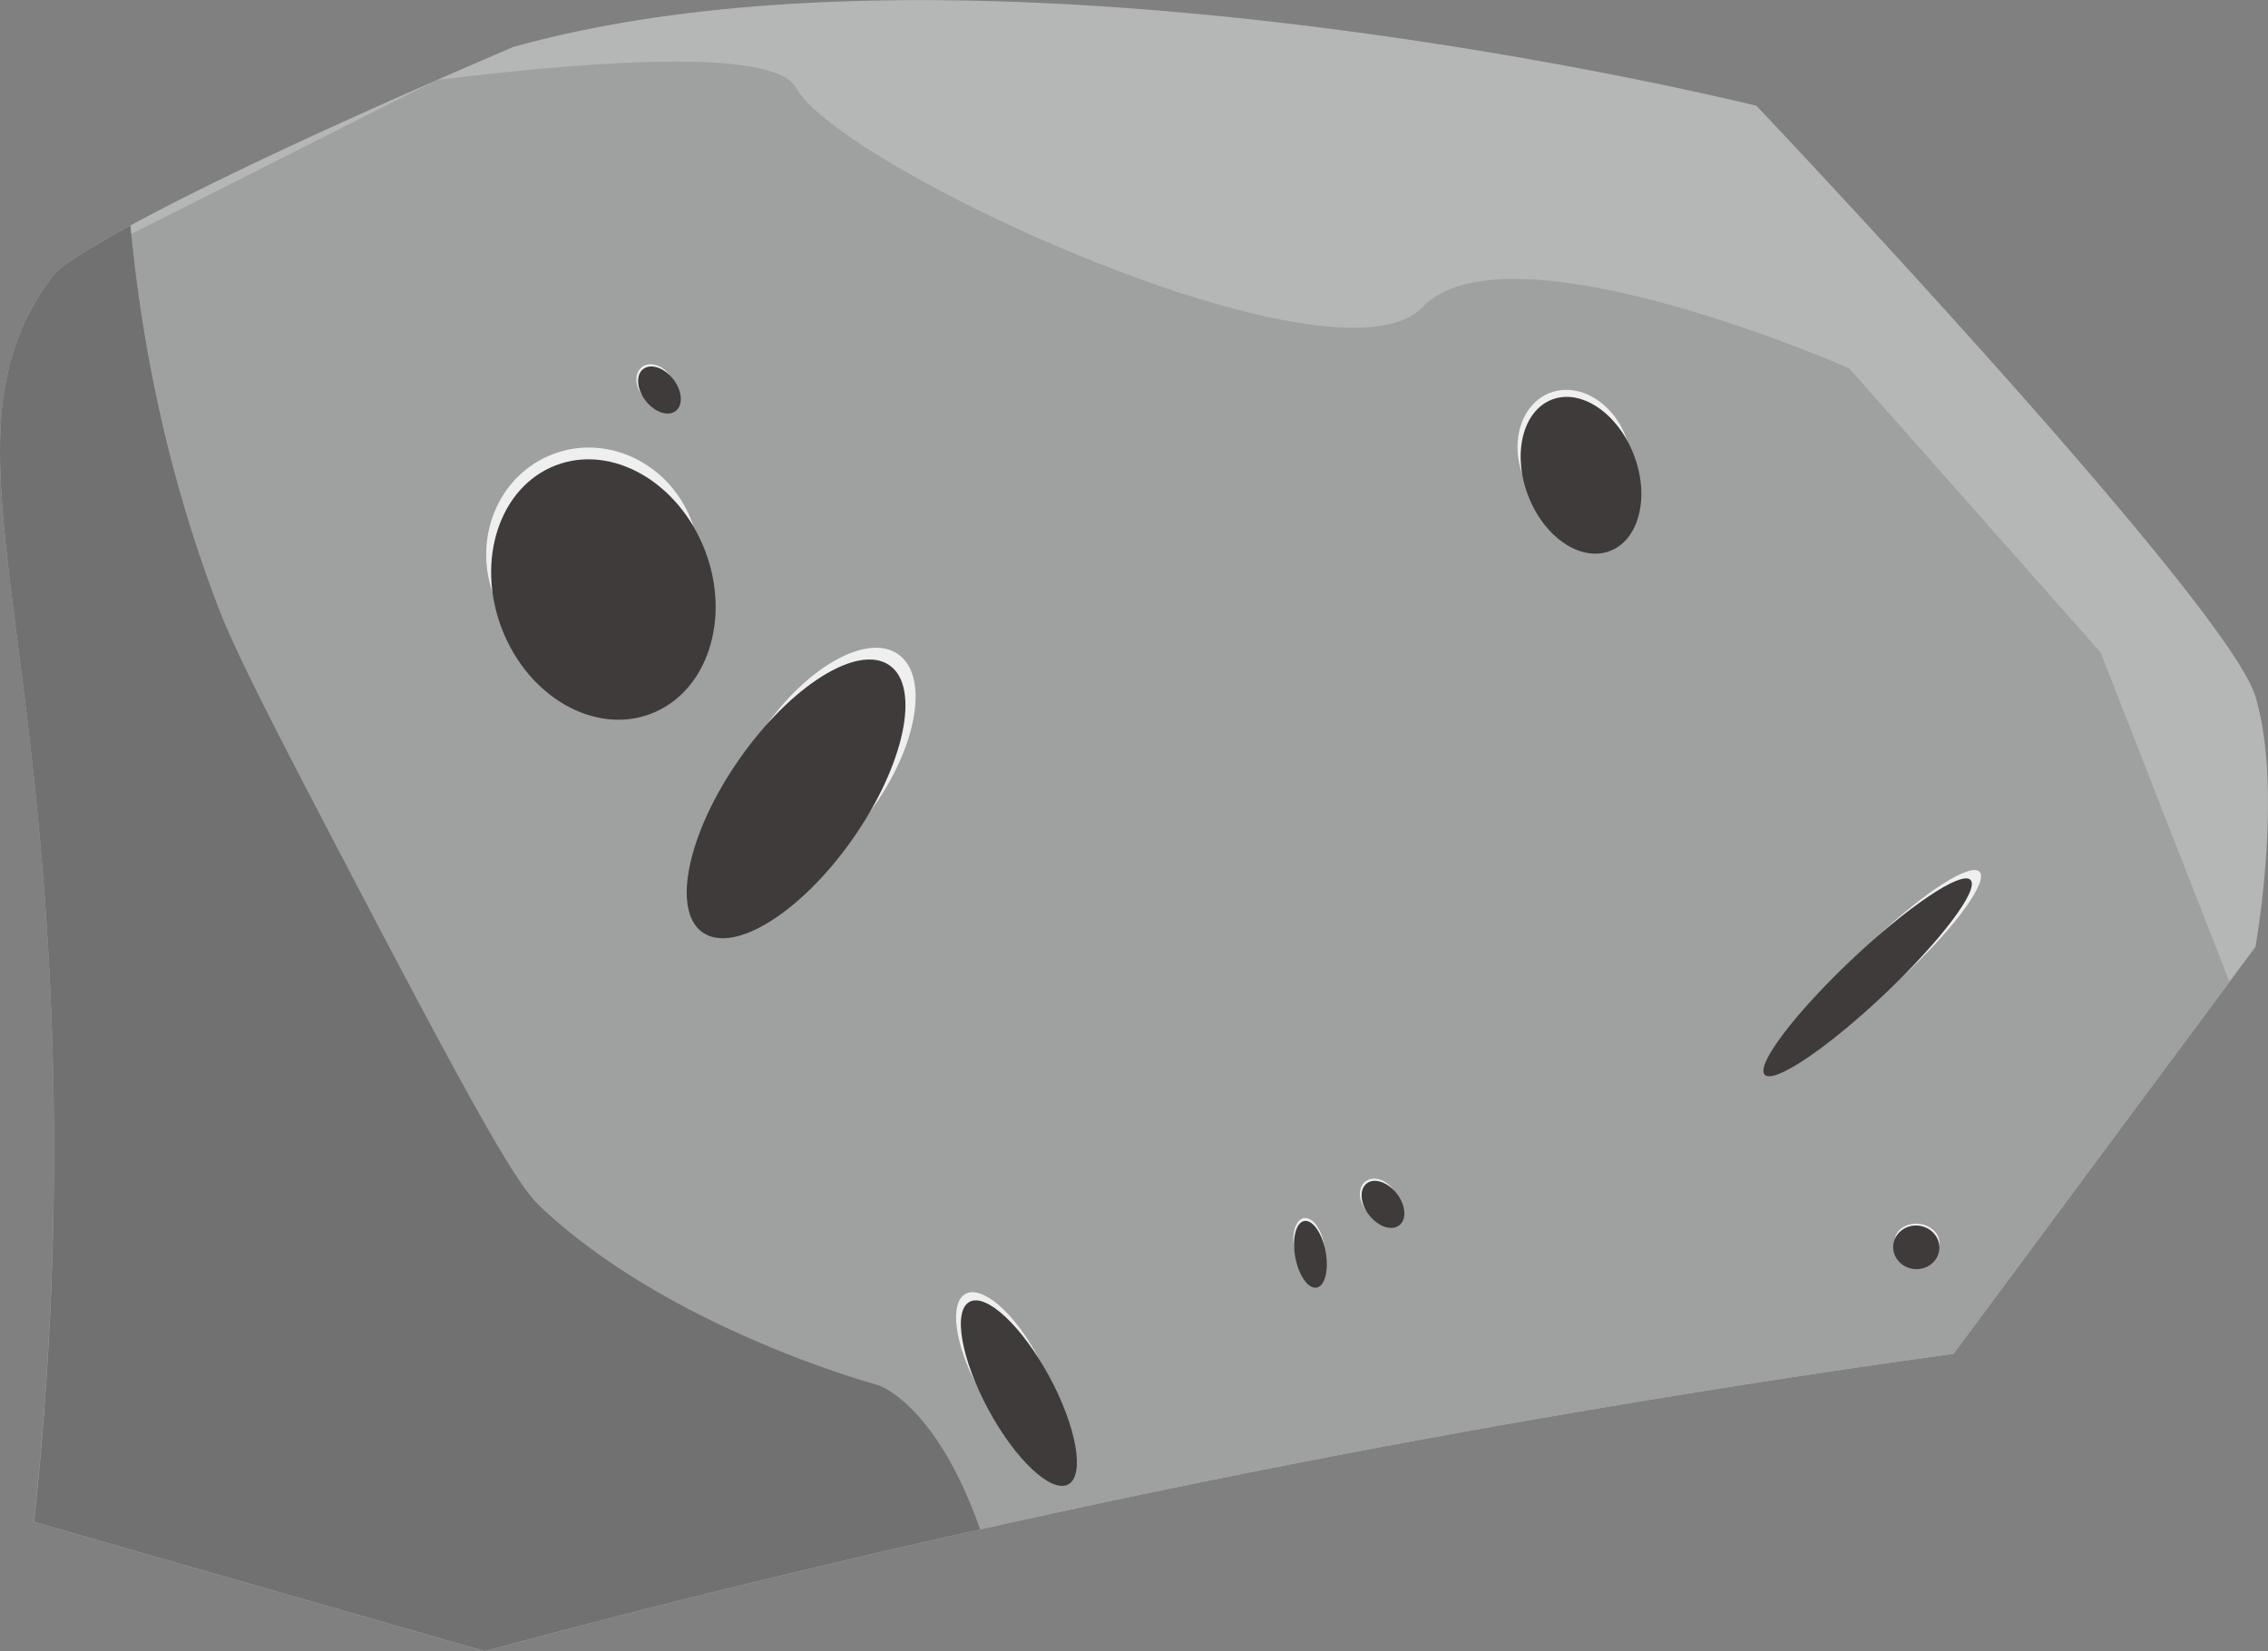 <svg xmlns="http://www.w3.org/2000/svg" viewBox="0 0 991.59 721.92"><rect x="0" y="0" width="991.59" height="721.92" fill="#808080" stroke="none"/><defs><style>.cls-1{fill:#b5b6b6;}.cls-2{fill:#9fa0a0;}.cls-3{fill:#727171;}.cls-4{fill:#efefef;}.cls-5{fill:#3f3b3a;}</style></defs><g id="Layer_6" data-name="Layer 6"><path class="cls-1" d="M1040.4,591.3,1029,606.61l-120.6,162.6q-104.54,14.44-214.65,34.21-108.67,19.64-211,42.59-112.24,25.07-216.59,53.21l-169.3-48.5-27.76-8A1517.3,1517.3,0,0,0,77,628.11c-6.8-198-48.1-266.61,1-331a7.92,7.92,0,0,1,.89-.9c2.28-2.08,9.84-8,32.42-20.32,23.93-13,64.74-33.25,134-63.59q15.63-6.85,33.25-14.4c207.61-58.17,543.67,25.66,543.67,25.66s205.86,217.25,218.17,258.31S1040.4,591.3,1040.4,591.3Z" transform="translate(-54.29 -177.3)"/><path class="cls-2" d="M245.31,212.25c74.61-9.14,147.78-13.39,157,3.42,19.56,35.55,236.45,135.11,273.78,96s186.67,26.66,186.67,26.66L972.72,462.62q28.15,72,56.32,144l-120.6,162.6q-104.54,14.44-214.65,34.21c-152,27.46-294.67,60.16-427.55,95.8l-169.3-48.5L78.87,296.16Z" transform="translate(-54.29 -177.3)"/><path class="cls-3" d="M482.83,846q-112.24,25.07-216.59,53.21l-169.3-48.5-27.76-8A1517.3,1517.3,0,0,0,77,628.11c-6.8-198-48.1-266.61,1-331a7.92,7.92,0,0,1,.89-.9c2.28-2.08,9.84-8,32.42-20.32,7,74.22,24.44,130.54,38.6,167.38,8.18,21.3,26.9,57.15,64,128,62.32,119,69.49,127,78.22,135.11,56.8,52.59,145.78,76.45,145.78,76.45h0S463.1,790.13,482.83,846Z" transform="translate(-54.29 -177.3)"/><path class="cls-2" d="M-598.56,237" transform="translate(-54.29 -177.3)"/></g><g id="Layer_2" data-name="Layer 2"><ellipse class="cls-4" cx="412.61" cy="512.45" rx="59.93" ry="29.43" transform="translate(-298.09 379.45) rotate(-55.02)"/><ellipse class="cls-5" cx="402.34" cy="526.59" rx="71.27" ry="30.3" transform="translate(-314.06 377.07) rotate(-55.02)"/><ellipse class="cls-4" cx="881.93" cy="594.25" rx="52.09" ry="10.12" transform="translate(-221.38 591.53) rotate(-43.42)"/><ellipse class="cls-5" cx="870.83" cy="604.61" rx="61.95" ry="10.42" transform="translate(-231.54 586.73) rotate(-43.42)"/><ellipse class="cls-4" cx="313.45" cy="421.57" rx="46.23" ry="48.91" transform="translate(-184.35 -37.28) rotate(-20.96)"/><ellipse class="cls-5" cx="318.1" cy="435.06" rx="47.59" ry="58.16" transform="translate(-188.87 -34.72) rotate(-20.96)"/><ellipse class="cls-4" cx="626.56" cy="722.22" rx="6.56" ry="12.45" transform="translate(-176.09 -50.18) rotate(-10.57)"/><ellipse class="cls-5" cx="627.16" cy="725.8" rx="6.75" ry="14.81" transform="translate(-176.73 -50.01) rotate(-10.57)"/><ellipse class="cls-4" cx="742.64" cy="376.89" rx="24.06" ry="29.81" transform="translate(-139.97 113.3) rotate(-20.96)"/><ellipse class="cls-5" cx="745.51" cy="385.1" rx="24.77" ry="35.45" transform="translate(-142.71 114.87) rotate(-20.96)"/><ellipse class="cls-4" cx="892.37" cy="720.31" rx="8.02" ry="9.82" transform="translate(33.05 1359.77) rotate(-84.32)"/><ellipse class="cls-5" cx="892.04" cy="722.63" rx="9.53" ry="10.11" transform="translate(30.44 1361.52) rotate(-84.32)"/><ellipse class="cls-4" cx="340.91" cy="345.56" rx="7.44" ry="9.76" transform="translate(-194.63 104.8) rotate(-37.88)"/><ellipse class="cls-5" cx="342.6" cy="347.86" rx="7.66" ry="11.6" transform="translate(-195.68 106.32) rotate(-37.88)"/><ellipse class="cls-4" cx="657.24" cy="701.67" rx="7.44" ry="9.76" transform="translate(-346.63 374.04) rotate(-37.88)"/><ellipse class="cls-5" cx="658.93" cy="703.96" rx="7.66" ry="11.6" transform="translate(-347.68 375.55) rotate(-37.88)"/><ellipse class="cls-4" cx="494.61" cy="776.54" rx="14.71" ry="38.15" transform="translate(-364.2 151.58) rotate(-28.41)"/><ellipse class="cls-5" cx="499.77" cy="786.4" rx="15.15" ry="45.37" transform="translate(-368.27 155.22) rotate(-28.41)"/></g></svg>